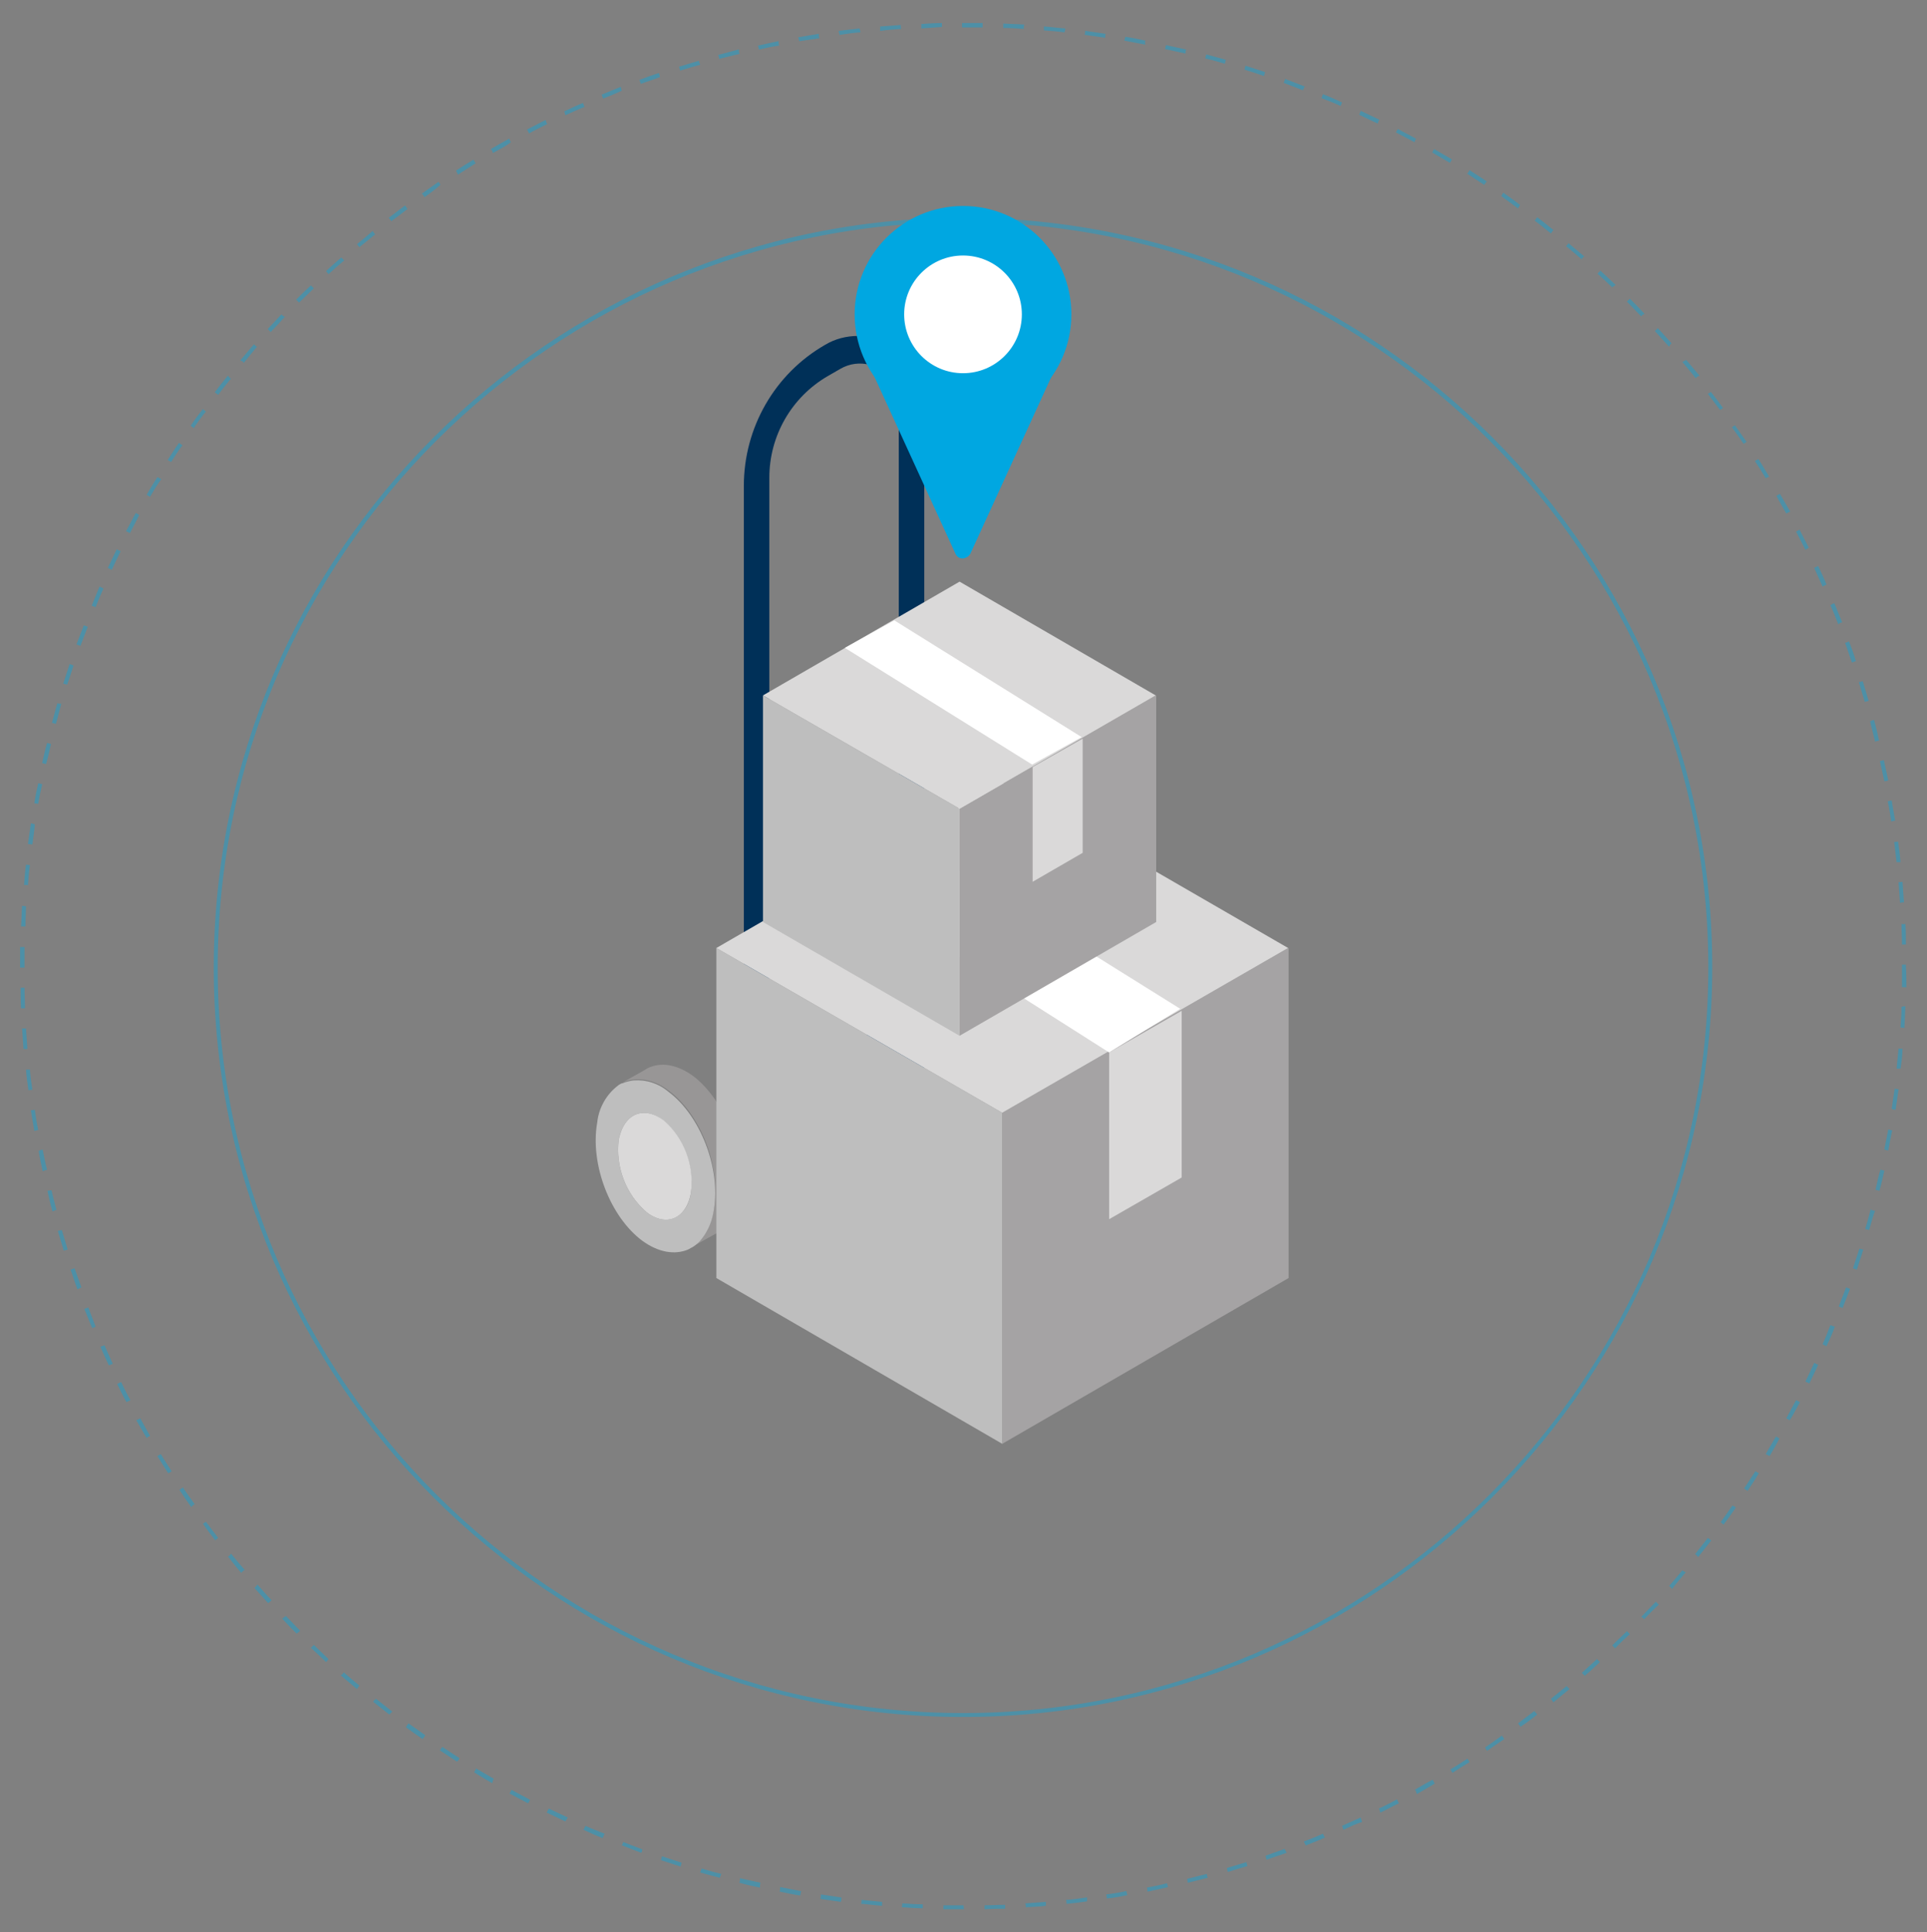 <?xml version="1.0" encoding="UTF-8"?> <!-- Generator: Adobe Illustrator 23.1.1, SVG Export Plug-In . SVG Version: 6.00 Build 0) --> <svg xmlns="http://www.w3.org/2000/svg" xmlns:xlink="http://www.w3.org/1999/xlink" id="Layer_1" x="0px" y="0px" viewBox="0 0 393 394" style="enable-background:new 0 0 393 394;" xml:space="preserve"><rect x="0" y="0" width="393" height="394" fill="#808080" stroke="none"/> <style type="text/css"> .st0{opacity:0.4;fill:#00A7E1;enable-background:new ;} .st1{fill:#989696;} .st2{fill:#BEBEBE;} .st3{fill:#DAD9D9;} .st4{fill:#003058;} .st5{fill:#A5A3A4;} .st6{fill:#FFFFFF;} .st7{fill:#00A7E1;} </style> <title>digital-river-content-graphics-v1_isolated</title> <g> <path class="st0" d="M196.4,350.1c-84.3,0-152.8-68.5-152.8-152.8S112.1,44.4,196.4,44.4S349.2,113,349.2,197.2 S280.7,350.1,196.4,350.1z M196.4,45.3c-83.8,0-152,68.2-152,152s68.2,152,152,152s152-68.2,152-152S280.2,45.3,196.4,45.3z"></path> <path class="st0" d="M196.6,389.3L196.6,389.3L196.6,389.3z M196.6,389.3L196.6,389.3c-1.5,0-2.8,0-4.2,0l0,0v-0.8 c1.4,0,2.7,0,4.1,0L196.6,389.3z M200.8,389.3v-0.8c1.4,0,2.8-0.1,4.2-0.1v0.4v0.4l0,0C203.6,389.2,202.2,389.2,200.8,389.3 L200.8,389.3z M200.8,389.3L200.8,389.3L200.8,389.3z M188.2,389.1L188.2,389.1v-0.4V389.1c-1.4,0-2.8-0.1-4.2-0.2l0,0h-0.1 l0.1-0.4l0,0l0.1-0.4l-0.1,0.4v-0.4c1.4,0.1,2.8,0.2,4.2,0.2L188.2,389.1L188.2,389.1z M209.2,388.9v-0.4l0,0l-0.1-0.4h0.1l0,0 c1.4-0.1,2.8-0.2,4.1-0.3l0,0v0.4l0.1,0.4l-0.1-0.4v0.4C211.9,388.8,210.5,388.8,209.2,388.9L209.2,388.9z M213.3,388.2 L213.3,388.2z M179.9,388.6L179.9,388.6c-1.4-0.1-2.8-0.3-4.2-0.4l0,0h-0.1l0.1-0.4l0,0l0.1-0.4l-0.1,0.4v-0.4 c1.4,0.1,2.8,0.3,4.2,0.4v0.4L179.9,388.6L179.9,388.6z M184,388.5L184,388.5z M217.5,388.2v-0.4l-0.1-0.4h0.1l0,0 c1.4-0.1,2.8-0.3,4.1-0.5h0.1v0.4l0.1,0.4l-0.1-0.4v0.4C220.2,387.9,218.9,388.1,217.5,388.2l0-0.4L217.5,388.2z M221.6,387.3 L221.6,387.3z M175.7,387.8L175.7,387.8z M171.5,387.8L171.5,387.8c-1.5-0.2-2.8-0.4-4.2-0.6l0.1-0.4l-0.1,0.4l0.1-0.4v-0.5h0.1 l0,0c1.4,0.2,2.8,0.4,4.1,0.6v0.4L171.5,387.8L171.5,387.8z M225.7,387.1v-0.4l-0.1-0.4l0.1,0.4l0,0l-0.1-0.4 c1.4-0.2,2.8-0.4,4.1-0.7l0.1,0.4l0,0l0.1,0.4H230C228.6,386.7,227.2,387,225.7,387.1L225.7,387.1L225.7,387.1z M225.7,386.7 L225.7,386.7z M229.9,386L229.9,386z M163.2,386.5v-0.4V386.5c-1.5-0.2-2.8-0.5-4.2-0.8l0.1-0.4l-0.1,0.4l0.1-0.4v-0.5h0.1l0,0 c1.4,0.3,2.7,0.5,4.1,0.8h0.1l-0.1,0.4L163.2,386.5z M163.2,386.1L163.2,386.1z M234,385.7v-0.4l-0.1-0.4l0.1,0.4l0,0l-0.1-0.4 c1.4-0.3,2.7-0.5,4.1-0.9l0.1,0.4l0,0l0.1,0.4l0,0c-1.4,0.3-2.7,0.6-4.1,0.9l0,0L234,385.7z M234,385.2L234,385.2z M238.1,384.4 L238.1,384.4z M155,384.9v-0.4V384.9c-1.5-0.3-2.8-0.6-4.2-1l0.1-0.4l-0.1,0.4l0.1-0.4v-0.5h0.1c1.4,0.3,2.7,0.6,4.1,0.9l0,0 l-0.1,0.4L155,384.9z M155,384.5v0.1V384.5z M242.2,383.9v-0.4l-0.1-0.4l0.1,0.4l0,0l-0.1-0.4c1.4-0.3,2.7-0.7,4-1l0.2,0.8 l-0.1-0.3l0.1,0.3C244.9,383.2,243.6,383.6,242.2,383.9L242.2,383.9L242.2,383.9z M242.2,383.4L242.2,383.4z M146.8,382.9 L146.8,382.9c-1.4-0.4-2.7-0.7-4-1.1l0,0l0.3-0.8l0,0c1.3,0.4,2.7,0.8,4,1.1l-0.1,0.4l0.1-0.4L146.8,382.9z M250.4,381.7l-0.3-0.8 L250.4,381.7z M250.4,381.7l-0.2-0.8c1.3-0.4,2.7-0.8,4-1.2l0.2,0.8l0,0l0,0C253,380.9,251.7,381.3,250.4,381.7L250.4,381.7z M138.8,380.6L138.8,380.6c-1.3-0.4-2.7-0.9-4-1.3l0,0l0.2-0.8l-0.1,0.4l0.1-0.4c1.3,0.4,2.6,0.9,4,1.3l-0.1,0.4l0.1-0.4 L138.8,380.6z M258.3,379.2l-0.2-0.8c1.3-0.5,2.6-0.9,3.9-1.4l0.1,0.4L262,377l0.4,0.8v-0.1v0.1C261,378.3,259.7,378.7,258.3,379.2 l0-0.1L258.3,379.2L258.3,379.2z M130.8,377.8L130.8,377.8c-1.3-0.5-2.6-1-3.9-1.5l0,0h-0.1l0.2-0.4l0.1-0.3c1.3,0.5,2.6,1,3.9,1.5 l-0.1,0.4l0.2-0.4L130.8,377.8z M262.4,377.8l-0.2-0.4L262.4,377.8z M266.3,376.3l-0.2-0.4l0,0l-0.2-0.4c1.3-0.5,2.6-1,3.9-1.6 l0.2,0.4l-0.2-0.4l0.4,0.8l-0.1-0.3l0.1,0.3C268.8,375.3,267.6,375.8,266.3,376.3L266.3,376.3z M122.9,374.8L122.9,374.8 L122.9,374.8c-1.3-0.5-2.6-1.1-3.9-1.7l0,0l0,0l0.4-0.8c1.3,0.6,2.6,1.1,3.9,1.6l-0.2,0.4l0.2-0.4L122.9,374.8z M270.2,374.8 l-0.2-0.4L270.2,374.8z M274,373.1l-0.3-0.8c1.3-0.6,2.5-1.1,3.8-1.7l0,0h0l0.1,0.4l0.2,0.4l-0.2-0.3l0.2,0.4 C276.5,371.9,275.3,372.5,274,373.1L274,373.1z M277.6,371L277.6,371L277.6,371z M115.3,371.4L115.3,371.4L115.3,371.4 c-1.3-0.6-2.5-1.2-3.8-1.8l0.2-0.4l-0.2,0.3l0.2-0.3l0.2-0.4h0.1l0,0c1.2,0.6,2.5,1.2,3.8,1.8l-0.2,0.4l0.2-0.4L115.3,371.4z M281.5,369.6l-0.1-0.4l0,0l-0.1-0.4l0.1,0.3l-0.2-0.3c1.2-0.6,2.5-1.2,3.7-1.9l0.2,0.4l0,0l0.2,0.4h0l0,0 C284,368.3,282.8,369,281.5,369.6L281.5,369.6L281.5,369.6z M281.4,369.2l-0.2-0.4L281.4,369.2z M107.7,367.7l0.1-0.4L107.7,367.7 c-1.3-0.7-2.5-1.3-3.8-2l0.2-0.3l-0.2,0.3l0.2-0.3l0.2-0.4h0.1l0,0c1.2,0.7,2.5,1.3,3.7,2l0,0l0,0l-0.2,0.4L107.7,367.7z M107.9,367.3L107.9,367.3L107.9,367.3z M104.2,365.3L104.2,365.3L104.2,365.3z M288.9,365.7l-0.1-0.4l-0.2-0.4l0.2,0.3l0,0 l-0.2-0.3c1.2-0.7,2.4-1.4,3.6-2l0.2,0.4l0,0l0.2,0.4l0,0l0,0c-1.2,0.7-2.4,1.4-3.6,2.1l0,0L288.9,365.7z M288.8,365.3L288.8,365.3 L288.8,365.3z M100.4,363.6l0.1-0.4L100.4,363.6c-1.3-0.7-2.5-1.5-3.7-2.2l0.2-0.4l0,0l0.2-0.4c1.2,0.7,2.4,1.4,3.6,2.1l0,0 l-0.2,0.4L100.4,363.6z M100.5,363.2l-0.1,0.1L100.5,363.2z M296.2,361.5l-0.2-0.4l-0.2-0.3c1.2-0.7,2.4-1.5,3.5-2.2l0.2,0.4 l-0.2-0.4l0.4,0.7l0,0C298.6,360,297.4,360.7,296.2,361.5L296.2,361.5L296.2,361.5z M93.2,359.2L93.2,359.2 c-1.2-0.8-2.3-1.5-3.5-2.3l0,0l0,0l0.5-0.7c1.2,0.8,2.3,1.5,3.5,2.3l-0.2,0.4l0.3-0.3L93.2,359.2z M303.3,357l-0.5-0.7l0.3,0.3 l-0.2-0.3c1.2-0.8,2.3-1.6,3.4-2.4l0.5,0.7l-0.2-0.2l0.2,0.2C305.6,355.4,304.4,356.2,303.3,357L303.3,357z M306.5,354.2l0.2,0.3 L306.5,354.2z M86.2,354.6L86.2,354.6c-1.2-0.8-2.3-1.6-3.4-2.4l0.2-0.3l-0.2,0.2l0.5-0.7l-0.2,0.3l0.2-0.3 c1.1,0.8,2.3,1.6,3.4,2.4l-0.2,0.3l0.3-0.3L86.2,354.6z M310.1,352.1l-0.5-0.7c1.1-0.8,2.2-1.7,3.3-2.5l0.3,0.4l-0.2-0.4l0.5,0.7 l0,0l0,0C312.4,350.5,311.3,351.3,310.1,352.1L310.1,352.1L310.1,352.1z M79.4,349.6l0.2-0.3L79.4,349.6l0.2-0.4L79.4,349.6 c-1.1-0.9-2.2-1.7-3.3-2.6l0,0l0.5-0.7l-0.2,0.4l0.3-0.3c1.1,0.9,2.2,1.7,3.3,2.6L79.4,349.6z M316.8,347.1l-0.5-0.7 c1.1-0.9,2.2-1.8,3.2-2.6l0.3,0.3l-0.3-0.3l0.6,0.6C319,345.3,317.9,346.2,316.8,347.1L316.8,347.1z M320,344.4L320,344.4 L320,344.4z M320,344.4l-0.3-0.3L320,344.4z M72.8,344.4L72.8,344.4c-1.1-0.9-2.1-1.8-3.2-2.7l0,0l-0.1-0.1l0.4-0.3l0.2-0.3 c1,0.9,2.1,1.8,3.2,2.7l-0.3,0.3l0.3-0.3L72.8,344.4z M323.2,341.7l-0.3-0.3l0,0l-0.3-0.3c1-0.9,2.1-1.9,3.1-2.8l0.3,0.3l-0.3-0.3 l0.6,0.6l-0.2-0.2l0.2,0.2C325.3,339.8,324.3,340.8,323.2,341.7L323.2,341.7z M326.3,338.9l-0.3-0.3L326.3,338.9z M66.5,338.9 L66.5,338.9L66.5,338.9c-1-1-2-1.9-3.1-2.9l0,0l0,0l0.6-0.6c1,1,2,1.9,3,2.9l-0.3,0.3l0.3-0.3L66.5,338.9z M329.4,336.1l-0.3-0.3 l0,0l-0.3-0.3c1-1,2-1.9,3-2.9l0,0l0,0l0.3,0.3l0.3,0.2l-0.3-0.2l0.3,0.3C331.4,334.1,330.4,335,329.4,336.1L329.4,336.1z M332.1,332.8L332.1,332.8L332.1,332.8z M60.5,333.1L60.5,333.1L60.5,333.1c-1-1-2-2-2.9-3l0,0V330l0.3-0.2l0.3-0.3l-0.2,0.3l0,0 l0.3-0.3c1,1,1.9,2,2.9,3l-0.3,0.3l0.3-0.2l-0.3,0.2L60.5,333.1z M60.7,332.7L60.7,332.7z M57.8,329.7L57.8,329.7L57.8,329.7z M335.3,330.2l-0.2-0.3l-0.4-0.2l0.1-0.1l0,0c1-1,1.9-2,2.9-3l0.3,0.3l-0.3-0.3l0.6,0.6l0,0l0,0 C337.3,328.1,336.3,329.1,335.3,330.2l-0.2-0.3L335.3,330.2z M54.7,326.9c-0.9-1-1.9-2.1-2.8-3.1l0.3-0.3l-0.3,0.2l0.3-0.2l0.3-0.4 l0.1,0.1l0,0c0.9,1,1.8,2.1,2.8,3.1l0,0l0,0L54.7,326.9z M54.8,326.8L54.8,326.8l0.2-0.1L54.8,326.8z M341,324l-0.3-0.4l0,0h0 l-0.2-0.3l0.2,0.3l-0.3-0.2c0.9-1,1.8-2.1,2.7-3.2l0.3,0.2l-0.2-0.3l0.2,0.3l0.4,0.2l0,0l0,0C342.8,321.8,341.9,322.8,341,324 L341,324L341,324z M340.7,323.6l-0.3-0.2L340.7,323.6z M49.2,320.7l0.2-0.3L49.2,320.7c-1-1.1-1.8-2.2-2.7-3.3l0.3-0.2l-0.3,0.2 l0.3-0.2l0.3-0.4l0.1,0.1l0,0c0.9,1.1,1.8,2.2,2.7,3.2l0,0v0l-0.3,0.2L49.2,320.7z M49.5,320.4L49.5,320.4L49.5,320.4z M46.8,317.1 L46.8,317.1z M346.3,317.5l-0.3-0.4l0,0l-0.2-0.3l0.2,0.3l-0.3-0.2c0.9-1.1,1.7-2.2,2.6-3.3l0.3,0.3l-0.3-0.3l0.7,0.5l0,0l0,0 c-0.9,1.1-1.7,2.2-2.6,3.3l0,0L346.3,317.5z M346.1,317.2l-0.3-0.2L346.1,317.2z M43.9,314.1l0.3-0.3L43.9,314.1z M43.9,314.1 c-0.8-1.1-1.7-2.2-2.5-3.4l0.3-0.2l0,0l0.3-0.2c0.8,1.1,1.7,2.2,2.5,3.3l-0.3,0.2l0.3-0.3L43.9,314.1l0.2-0.2L43.9,314.1z M351.5,310.9l-0.3-0.3l-0.3-0.2c0.8-1.1,1.6-2.2,2.4-3.4l0.4,0.2l-0.3-0.3l0.6,0.5l0,0l0,0C353.2,308.6,352.4,309.7,351.5,310.9 L351.5,310.9L351.5,310.9z M39,307.4l0.3-0.3L39,307.4z M39,307.3c-0.8-1.1-1.6-2.3-2.4-3.5l0.2-0.1l-0.2,0.1l0.3-0.2l-0.3,0.2 l0.7-0.5l-0.3,0.2l0.3-0.2c0.8,1.2,1.6,2.3,2.4,3.4l-0.3,0.2l0.3-0.3L39,307.3L39,307.3L39,307.3z M356.4,304l-0.7-0.5 c0.8-1.2,1.5-2.3,2.3-3.5l0.4,0.2L358,300l0.7,0.4C358,301.6,357.2,302.8,356.4,304L356.4,304z M358.7,300.4l-0.4-0.2L358.7,300.4z M34.3,300.4L34.3,300.4c-0.8-1.2-1.5-2.4-2.2-3.5l0,0l0,0l0.7-0.4c0.7,1.2,1.5,2.4,2.2,3.5l-0.3,0.2l0.4-0.2L34.3,300.4z M360.9,296.9l-0.4-0.2l0,0l-0.4-0.2c0.7-1.2,1.4-2.4,2.1-3.6l0.4,0.2l-0.4-0.2l0.7,0.4l0,0l0,0 C362.3,294.5,361.6,295.7,360.9,296.9L360.9,296.9z M29.9,293.2l0.4-0.2L29.9,293.2z M29.9,293.2c-0.7-1.2-1.4-2.4-2.1-3.6l0.4-0.2 l0,0l0.4-0.2c0.7,1.2,1.3,2.4,2,3.6l-0.4,0.2l0.3-0.2L29.9,293.2l0.2-0.1L29.9,293.2z M365,289.6l-0.7-0.4c0.7-1.2,1.3-2.5,2-3.7 l0.8,0.4l0,0l-0.4-0.2l0.4,0.2C366.4,287.1,365.8,288.4,365,289.6L365,289.6z M25.8,285.9L25.8,285.9c-0.7-1.2-1.3-2.5-1.9-3.7l0,0 l0.8-0.4l-0.6,0.3l0.6-0.3c0.6,1.2,1.2,2.5,1.9,3.7l-0.4,0.2l0.4-0.2L25.8,285.9z M369,282.1l-0.8-0.4L369,282.1L369,282.1z M369,282.1l-0.8-0.4c0.6-1.2,1.2-2.5,1.8-3.8l0.4,0.2l-0.4-0.2l0.8,0.4l0,0C370.2,279.6,369.6,280.9,369,282.1L369,282.1z M22.2,278.4L22.2,278.4l0.4-0.2L22.2,278.4c-0.6-1.3-1.2-2.5-1.7-3.8l0,0l0,0l0.8-0.3c0.6,1.3,1.1,2.5,1.7,3.8L22.2,278.4z M372.5,274.5l-0.4-0.2l0,0l-0.4-0.2c0.6-1.3,1.1-2.6,1.6-3.9l0.4,0.1l-0.4-0.1l0.8,0.3l-0.2-0.1l0.3,0.1 C373.7,272,373.1,273.2,372.5,274.5z M18.8,270.8L18.8,270.8c-0.5-1.3-1.1-2.6-1.6-3.9l0.4-0.1l-0.4,0.1l0.4-0.1l-0.4,0.1l0.8-0.3 l-0.3,0.1l0.3-0.1c0.5,1.3,1,2.6,1.5,3.9l-0.4,0.2l0.4-0.1L18.8,270.8z M374.2,270.6l-0.4-0.1L374.2,270.6z M375.8,266.7l-0.8-0.3 l0.3,0.1l-0.3-0.1c0.5-1.3,1-2.6,1.5-3.9l0.4,0.1l-0.4-0.1l0.8,0.3l0,0l0,0C376.8,264.1,376.3,265.4,375.8,266.7L375.8,266.7z M15.8,262.9c-0.5-1.3-0.9-2.6-1.4-4l0.4-0.1l-0.4,0.1l0.4-0.1l-0.4,0.1l0.8-0.3l-0.4,0.1l0.4-0.1c0.5,1.3,0.9,2.6,1.4,3.9l0,0 L15.8,262.9z M15.9,262.9L15.9,262.9l0.4-0.1L15.9,262.9z M378.7,258.9l-0.8-0.3l0,0c0.4-1.3,0.9-2.6,1.3-4l0.8,0.2l-0.3-0.1 l0.3,0.1l-0.4-0.1l0.4,0.1C379.6,256.2,379.1,257.5,378.7,258.9L378.7,258.9z M13,255L13,255c-0.4-1.3-0.8-2.7-1.2-4l0,0l0.8-0.2 c0.4,1.3,0.8,2.7,1.2,4l-0.4,0.1l0.4-0.1L13,255z M381.2,250.8l-0.8-0.2l0.4,0.1l-0.4-0.1c0.4-1.3,0.8-2.7,1.1-4l0.4,0.1h-0.4 l0.8,0.2l-0.2-0.1l0.3,0.1C381.9,248.2,381.6,249.5,381.2,250.8l-0.3-0.1L381.2,250.8z M380.8,250.7L380.8,250.7L380.8,250.7 L380.8,250.7z M10.7,247L10.7,247c-0.4-1.4-0.7-2.7-1-4.1l0,0v-0.1l0.8-0.1c0.3,1.4,0.7,2.7,1,4l-0.4,0.1l0.4-0.1L10.7,247z M382.3,246.8l-0.4-0.1L382.3,246.8z M383.3,242.8l-0.8-0.2c0.3-1.4,0.6-2.7,1-4.1l0.4,0.1l-0.4-0.1l0.8,0.2l0,0l0,0 C384,240,383.7,241.4,383.3,242.8L383.3,242.8z M8.7,238.8l0.3-0.1L8.7,238.8c-0.3-1.4-0.6-2.7-0.8-4.1l0.3-0.1H7.9l0.8-0.2 l-0.5,0.1l0.5-0.1c0.3,1.4,0.5,2.7,0.9,4.1l0,0L8.7,238.8z M9.1,238.7H8.9H9.1z M385.1,234.6l-0.8-0.2c0.3-1.4,0.5-2.7,0.8-4.1 l0.4,0.1l-0.4-0.1l0.8,0.2l0,0C385.6,231.8,385.4,233.1,385.1,234.6L385.1,234.6z M7,230.6l0.3-0.1L7,230.6l0.4-0.2L7,230.6 c-0.2-1.4-0.5-2.8-0.7-4.2l0,0l0.8-0.1c0.2,1.4,0.4,2.8,0.7,4.1L7,230.6z M386.6,226.3l-0.8-0.1h0.4l-0.4-0.1 c0.2-1.4,0.4-2.8,0.6-4.1l0,0l0.8,0.1h-0.2h0.2C387,223.4,386.8,224.8,386.6,226.3l-0.2-0.1L386.6,226.3z M386.2,226.2L386.2,226.2 z M386.6,222l0.4,0.1L386.6,222z M5.8,222.3L5.8,222.3L5.8,222.3c-0.2-1.4-0.4-2.8-0.5-4.2l0,0l0,0h0.8c0.1,1.4,0.3,2.8,0.5,4.1 H6.4h0.2L5.8,222.3z M387.6,217.9h-0.4l0,0h-0.4c0.1-1.4,0.3-2.8,0.4-4.1h0.4h-0.4l0.8,0.1l-0.3-0.1h0.3 C388,215.1,387.8,216.6,387.6,217.9L387.6,217.9z M4.8,213.9L4.8,213.9c-0.1-1.4-0.2-2.8-0.3-4.2h0.4l0,0h0.4 c0.1,1.4,0.2,2.8,0.3,4.2H5.3h0.4L4.8,213.9z M388.1,213.8L388.1,213.8z M388.4,209.6l-0.8-0.1c0.1-1.4,0.2-2.8,0.2-4.2h0.4 l-0.4-0.1h0.8l0,0l0,0c-0.1,1.4-0.1,2.8-0.2,4.2V209.6z M4.3,205.6h0.4H4.3z M4.3,205.6c-0.1-1.4-0.1-2.8-0.1-4.2H5 c0,1.4,0.1,2.8,0.1,4.2H4.8h0.4L4.3,205.6L4.3,205.6L4.3,205.6z M4.2,201.4L4.2,201.4z M388.8,201.3h-0.3h-0.6c0-1.4,0-2.8,0-4.2 v-0.4h0.8v0.4C388.8,198.5,388.8,199.9,388.8,201.3L388.8,201.3z M4.1,197.3v-0.2c0-1.3,0-2.7,0-4H5c0,1.3,0,2.7,0,4v0.2L4.1,197.3 z M387.9,192.6L387.9,192.6c0-1.4-0.1-2.8-0.1-4.2h0.4l-0.4,0.1l0.8-0.1l0,0c0.1,1.4,0.1,2.8,0.1,4.2L387.9,192.6L387.9,192.6z M5.2,188.9H4.3l0,0l0,0c0.1-1.4,0.1-2.8,0.2-4.2l0,0l0.8,0.1C5.3,186.1,5.2,187.5,5.2,188.9l-0.4,0.1L5.2,188.9z M388.2,188.3h0.4 H388.2z M387.5,184.1c-0.1-1.4-0.2-2.8-0.3-4.2h0.4h-0.4l0.8-0.1l0,0c0.1,1.4,0.2,2.8,0.3,4.2h-0.4l0,0L387.5,184.1z M5.7,180.5 H5.3H5.7l-0.8-0.1l0.3,0.1H4.9c0.1-1.4,0.2-2.8,0.4-4.2l0.8,0.1C5.9,177.8,5.8,179.1,5.7,180.5z M5.3,180.5L5.3,180.5z M386.8,175.8c-0.2-1.4-0.3-2.8-0.5-4.1l0.5-0.1l-0.5,0.1l0.8-0.1l0,0l0,0c0.2,1.4,0.4,2.8,0.5,4.2l0,0v0L386.8,175.8z M6.6,172.2 l-0.8-0.1h0.2H5.7c0.2-1.4,0.4-2.8,0.6-4.2h0.2H6.3l0.8,0.1L6.7,168l0.4,0.1C7,169.4,6.8,170.8,6.6,172.2L6.6,172.2z M6,172.1h0.2 H6L6,172.1z M6.5,167.9h0.2H6.5z M385.7,167.5c-0.2-1.4-0.4-2.8-0.7-4.1l0.8-0.2l-0.3,0.1l0.3-0.1l-0.4,0.1l0.4-0.1 c0.2,1.4,0.5,2.8,0.7,4.1l0,0L385.7,167.5z M7.8,163.9L7,163.8h0.2L7,163.8l0.4,0.1L7,163.8c0.2-1.4,0.5-2.8,0.8-4.1l0,0l0.8,0.2 C8.3,161.2,8,162.6,7.8,163.9z M384.3,159.3l0.4-0.1L384.3,159.3c-0.3-1.4-0.6-2.8-0.9-4.1l0,0l0.8-0.2l-0.3,0.1l0.3-0.1 c0.3,1.3,0.6,2.7,0.9,4.1l-0.3,0.1h0.3L384.3,159.3z M383.9,155.1h-0.1H383.9L383.9,155.1z M9.4,155.8l-0.8-0.2l0,0 c0.3-1.4,0.6-2.7,1-4.1l0.4,0.1l0,0l0.4,0.1C10.1,153.1,9.8,154.4,9.4,155.8L9,155.7L9.4,155.8z M382.4,151.2 c-0.3-1.4-0.7-2.7-1-4.1l0.4-0.1h-0.4l0.8-0.2l0,0l0,0c0.4,1.4,0.7,2.7,1,4.1l0,0v0.1L382.4,151.2z M11.4,147.6l-0.4-0.1 L11.4,147.6l-0.8-0.2l0.2,0.1l-0.2-0.1c0.4-1.4,0.7-2.7,1.1-4l0.3,0.1l-0.3-0.1l0.8,0.2l-0.5-0.2l0.5,0.1 C12.1,144.9,11.8,146.3,11.4,147.6L11.4,147.6z M11,147.5l-0.4-0.1L11,147.5z M380.3,143.1L380.3,143.1c-0.4-1.3-0.8-2.7-1.2-4 l0.4-0.1l-0.4,0.1l0.8-0.2l0,0c0.4,1.3,0.8,2.7,1.2,4l0,0l0,0L380.3,143.1z M13.7,139.6l-0.8-0.2l0.3,0.1l-0.3-0.1l0.4,0.1 l-0.4-0.1c0.4-1.3,0.9-2.7,1.3-4l0,0l0.8,0.3l0,0C14.6,136.9,14.2,138.2,13.7,139.6z M377.7,135.1l0.4-0.2L377.7,135.1 c-0.5-1.3-0.9-2.7-1.4-4l0,0l0.8-0.3c0.5,1.3,1,2.6,1.4,4l-0.4,0.1l0.4-0.1l-0.4,0.1l0.4-0.1L377.7,135.1z M377.1,130.9l-0.3,0.1 L377.1,130.9z M16.4,131.7l-0.8-0.3l0,0c0.5-1.3,1-2.6,1.5-3.9l0,0l0,0l0.8,0.3l-0.3-0.1l0.3,0.1C17.4,129.1,16.9,130.4,16.4,131.7 l-0.4-0.1L16.4,131.7z M374.9,127.3c-0.5-1.3-1-2.6-1.6-3.9l0.4-0.2l-0.4,0.1l0.8-0.3l0,0c0.5,1.3,1.1,2.6,1.6,3.9l-0.4,0.1l0,0 L374.9,127.3z M19.5,123.8l-0.4-0.2L19.5,123.8l-0.8-0.3l0.3,0.1l-0.3-0.1c0.5-1.3,1.1-2.6,1.6-3.9l0.4,0.2l0,0l0.4,0.2 C20.5,121.3,20,122.5,19.5,123.8z M19.1,123.7l-0.4-0.1L19.1,123.7z M371.7,119.6c-0.6-1.3-1.1-2.5-1.7-3.8l0,0l0.8-0.4l0,0 l-0.4,0.2l0.4-0.2c0.6,1.3,1.2,2.5,1.7,3.8l0,0l0,0L371.7,119.6z M22.8,116.2l-0.8-0.4l0,0c0.6-1.3,1.2-2.5,1.8-3.8l0.8,0.4 C24,113.6,23.4,114.9,22.8,116.2l-0.4-0.2L22.8,116.2z M24.6,112.4l-0.8-0.4l0,0L24.6,112.4z M368.2,112.1l0.6-0.3L368.2,112.1 c-0.6-1.2-1.3-2.5-1.9-3.7l0.4-0.2l-0.4,0.2l0.7-0.4l0,0c0.6,1.2,1.3,2.5,1.9,3.7l0,0L368.2,112.1z M26.5,108.7l-0.8-0.4l0,0 l0.4,0.2l-0.4-0.2c0.7-1.2,1.3-2.5,2-3.7l0,0l0.7,0.4C27.8,106.2,27.2,107.4,26.5,108.7z M364.3,104.7c-0.7-1.2-1.4-2.4-2-3.6 l0.4-0.2l-0.4,0.2l0.7-0.4l-0.2,0.1l0.2-0.1c0.7,1.2,1.4,2.4,2.1,3.6l-0.4,0.2l0,0L364.3,104.7z M30.6,101.3l-0.7-0.4l0,0l0,0 c0.7-1.2,1.4-2.4,2.2-3.6l0.4,0.2l0,0l0.4,0.2C32,98.9,31.3,100.1,30.6,101.3l-0.3-0.2L30.6,101.3z M362.6,100.8l0.4-0.2 L362.6,100.8z M360.1,97.5c-0.7-1.2-1.5-2.4-2.2-3.5l0.4-0.2l-0.4,0.2l0.7-0.4l0,0c0.8,1.2,1.5,2.4,2.2,3.6l0,0l0,0L360.1,97.5z M34.9,94.2L34.6,94L34.9,94.2l-0.7-0.4c0.8-1.2,1.5-2.4,2.3-3.5l0,0l0.7,0.5C36.4,91.8,35.7,93,34.9,94.2z M34.6,94l-0.4-0.2 L34.6,94z M355.6,90.5l0.7-0.5l-0.4,0.2l0.4-0.2L355.6,90.5z M355.6,90.5c-0.8-1.2-1.6-2.3-2.4-3.4l0.3-0.2l-0.3,0.3l0.6-0.5 c0.8,1.1,1.6,2.3,2.4,3.4L355.6,90.5z M39.5,87.3l-0.6-0.5l0,0c0.8-1.2,1.6-2.3,2.5-3.4l0,0l0,0l0.3,0.3l0.3,0.2 C41.1,85,40.3,86.1,39.5,87.3L39.2,87L39.5,87.3z M353.6,86.8l0.3-0.3L353.6,86.8z M353.9,86.5L353.9,86.5z M350.8,83.6 c-0.8-1.1-1.7-2.2-2.5-3.3l0.3-0.2l-0.3,0.3l0.6-0.5l-0.2,0.2l0.2-0.2c0.9,1.1,1.7,2.2,2.5,3.3l-0.3,0.2l0,0L350.8,83.6z M44.5,80.5L43.8,80l0,0l0,0c0.8-1.1,1.7-2.2,2.6-3.3l0,0l0.1-0.1l0.3,0.4l0,0l0,0l0.2,0.3L46.8,77l0.3,0.2 C46.2,78.3,45.3,79.4,44.5,80.5l-0.3-0.3L44.5,80.5z M348.6,80l0.3-0.3L348.6,80z M47.1,77.2l-0.3-0.2L47.1,77.2z M345.8,77.1 L345.8,77.1L345.8,77.1c-0.9-1.2-1.8-2.2-2.7-3.3l0,0l0,0l0.4-0.2l0.3-0.3l-0.2,0.3l0.3-0.2c0.9,1.1,1.8,2.1,2.7,3.2l-0.4,0.2 l0.3-0.2l-0.3,0.2L345.8,77.1z M346,76.8L346,76.8z M343.4,73.5L343.4,73.5L343.4,73.5L343.4,73.5z M49.7,74l-0.2-0.3L49,73.5l0,0 l0,0c0.9-1.1,1.8-2.1,2.7-3.2l0,0l0.1-0.1l0.3,0.3l0.3,0.2l-0.3-0.2l0,0l0.3,0.2C51.5,71.8,50.6,72.9,49.7,74l-0.2-0.3L49.7,74z M49.4,73.7L49.4,73.7z M52.1,70.5L52.1,70.5z M340.4,70.7L340.4,70.7L340.4,70.7c-1-1.1-1.9-2.1-2.9-3.2l0.6-0.6 c0.9,1,1.9,2.1,2.8,3.1l-0.3,0.3l0.3-0.2l-0.3,0.2L340.4,70.7z M338,67.1l-0.2,0.1L338,67.1z M55.2,67.7l-0.6-0.6l0,0 c0.9-1,1.9-2,2.8-3l0.3,0.3l-0.2-0.3l0.2,0.3l0.4,0.2l-0.1,0.1l0,0C57.1,65.7,56.2,66.7,55.2,67.7l-0.3-0.2L55.2,67.7z M334.7,64.5 l0.3-0.3L334.7,64.5z M334.7,64.5c-1-1-1.9-2-2.9-3l0.3-0.3l0,0l0.3-0.3l0,0l0,0c1,1,2,2,2.9,3l0,0l0.1,0.1l-0.4,0.2l0,0l0,0 l-0.3,0.2l0.3-0.2L334.7,64.5z M61,61.7l-0.3-0.3l-0.3-0.2l0.3,0.2l-0.3-0.3c1-1,2-2,3-2.9l0.3,0.3l0,0l0.3,0.3 C63,59.8,62,60.7,61,61.7L61,61.7L61,61.7z M60.8,61.3L60.8,61.3L60.8,61.3L60.8,61.3z M328.8,58.6c-1-1-2-1.9-3-2.8l0.3-0.3 l-0.3,0.3l0.6-0.6l0,0l0,0c1,0.9,2,1.9,3.1,2.9l0,0l0,0L328.8,58.6z M67,55.9l-0.3-0.3L67,55.9l-0.5-0.6l0.2,0.2l-0.2-0.2 c1-1,2.1-1.9,3.1-2.8l0.3,0.3l0,0l0.3,0.3C69.1,54,68.1,54.9,67,55.9z M66.7,55.6l-0.3-0.3L66.7,55.6z M322.6,52.9 c-1-0.9-2.1-1.8-3.2-2.7l0.3-0.3l-0.3,0.3l0.5-0.6l0,0l0,0c1.1,0.9,2.1,1.8,3.2,2.7l0,0l0,0l-0.4,0.3L322.6,52.9z M73.3,50.4L73,50 L73.3,50.4l-0.5-0.6c1.1-0.9,2.2-1.8,3.2-2.7l0,0l0,0l0,0l0.5,0.7C75.5,48.6,74.4,49.5,73.3,50.4z M73,50l-0.3-0.3L73,50z M72.8,49.8L72.8,49.8L72.8,49.8z M316.3,47.6l0.2-0.3L316.3,47.6c-1.1-0.9-2.2-1.8-3.3-2.6l0.5-0.7l-0.2,0.2l0.2-0.2l-0.3,0.3 l0.3-0.3c1.1,0.8,2.2,1.7,3.3,2.6l0,0L316.3,47.6z M79.8,45.1l-0.5-0.7l0,0c1.1-0.8,2.2-1.7,3.3-2.5l0,0l0,0l0.5,0.7 C82,43.5,80.9,44.3,79.8,45.1l-0.2-0.4L79.8,45.1z M309.6,42.5l0.3-0.4L309.6,42.5c-1.1-0.8-2.3-1.7-3.4-2.5l0.2-0.3l-0.3,0.3 l0.5-0.7l0,0c1.1,0.8,2.3,1.6,3.4,2.5l-0.2,0.2l0.2-0.2L309.6,42.5z M86.6,40.2l-0.5-0.7l0.2,0.2L86,39.5c1.1-0.8,2.3-1.6,3.4-2.4 l0.2,0.2l-0.2-0.3l0.5,0.7l-0.3-0.3l0.2,0.3C88.8,38.6,87.7,39.4,86.6,40.2L86.6,40.2z M86.2,39.8L86.2,39.8l-0.1-0.2L86.2,39.8z M89.7,37.4L89.7,37.4z M302.7,37.7c-1.2-0.8-2.3-1.5-3.5-2.3l0.2-0.3l-0.1,0.4l0.4-0.8c1.2,0.8,2.4,1.5,3.5,2.3l0,0l0,0 L302.7,37.7z M93.4,35.6L93,34.8l0,0c1.2-0.8,2.3-1.5,3.5-2.2l0,0h0.1l0.2,0.4l0.2,0.3C95.8,34.1,94.6,34.8,93.4,35.6l-0.2-0.3 L93.4,35.6z M299.5,35l0.2-0.4L299.5,35z M295.7,33.2c-1.2-0.7-2.4-1.4-3.6-2.1l0,0l0,0l0.2-0.4l0.1-0.4l-0.1,0.4l0.2-0.3 c1.2,0.7,2.4,1.4,3.6,2.1l-0.2,0.4l0,0L295.7,33.2z M292.3,30.6L292.3,30.6l0.1-0.1L292.3,30.6z M100.5,31.2l-0.1-0.4l-0.3-0.4l0,0 l0,0c1.2-0.7,2.4-1.4,3.7-2.1l0,0h0.1l0.1,0.4l0,0l0,0l0.1,0.3l-0.1-0.3l0.2,0.3C103,29.9,101.8,30.5,100.5,31.2L100.5,31.2 l-0.2-0.4L100.5,31.2z M104.3,29.1l-0.2-0.4L104.3,29.1z M288.5,29L288.5,29L288.5,29c-1.3-0.7-2.5-1.3-3.8-2l0,0l0,0l0.2-0.4 l0.1-0.4l-0.1,0.4l0.2-0.3c1.2,0.7,2.5,1.3,3.7,2l-0.2,0.3l0.2-0.3l-0.2,0.3L288.5,29z M284.9,26.6L284.9,26.6L284.9,26.6 L284.9,26.6z M107.9,27.2l-0.2-0.4l0,0l-0.2-0.4l0,0l0,0c1.2-0.6,2.5-1.3,3.7-1.9l0,0h0.1l0.1,0.4l0.2,0.4l-0.2-0.3l0.2,0.3 C110.4,25.9,109.1,26.5,107.9,27.2L107.9,27.2z M111.5,24.9L111.5,24.9L111.5,24.9z M281,25.2L281,25.2L281,25.2 c-1.3-0.6-2.6-1.2-3.8-1.8l0.2-0.4l-0.2,0.4l0.3-0.8h0l0,0c1.3,0.6,2.5,1.2,3.8,1.8l-0.2,0.4l0.2-0.3l-0.2,0.3L281,25.2z M115.3,23.5l-0.1-0.4l-0.2-0.4l0.2,0.3l-0.1-0.3c1.3-0.6,2.5-1.2,3.8-1.7l0.3,0.8C117.9,22.3,116.6,22.9,115.3,23.5L115.3,23.5 L115.3,23.5z M115.2,23.1L115.2,23.1L115.2,23.1L115.2,23.1z M273.4,21.6c-1.3-0.6-2.6-1.1-3.9-1.6l0.2-0.4l-0.2,0.4l0.3-0.8l0,0 c1.3,0.5,2.6,1.1,3.9,1.7l0,0l0,0L273.4,21.6z M123,20.1l-0.2-0.4L123,20.1l-0.3-0.8l0.1,0.3l-0.1-0.3c1.3-0.5,2.6-1.1,3.9-1.6 l0.1,0.4l0,0l0.1,0.4C125.5,19.1,124.3,19.6,123,20.1z M122.8,19.7l-0.2-0.4L122.8,19.7z M265.7,18.4c-1.3-0.5-2.6-1-3.9-1.5 l0.3-0.8l-0.1,0.4l0.1-0.4l-0.1,0.3l0.1-0.3c1.3,0.5,2.6,1,3.9,1.5l0,0h0.1l-0.2,0.4L265.7,18.4z M130.7,17.1l-0.1-0.4L130.7,17.1 l-0.3-0.8c1.3-0.5,2.6-1,4-1.4V15v-0.1l0,0l0.2,0.8C133.4,16.2,132,16.6,130.7,17.1L130.7,17.1z M130.6,16.7l-0.2-0.4L130.6,16.7z M130.5,16.4L130.5,16.4L130.5,16.4L130.5,16.4z M257.8,15.5l0.1-0.4L257.8,15.5c-1.4-0.5-2.7-0.9-4-1.3l0.1-0.4l-0.1,0.4l0.2-0.8 l0,0c1.3,0.4,2.7,0.9,4,1.3L257.8,15.5z M138.7,14.4l-0.2-0.8v0.1v-0.1c1.3-0.4,2.7-0.8,4-1.2l0.1,0.4l0,0l-0.1-0.4l0.3,0.8 l-0.1-0.4l0.1,0.4C141.3,13.6,140,14,138.7,14.4L138.7,14.4z M249.8,13c-1.3-0.4-2.7-0.8-4-1.1l0.1-0.4l-0.1,0.4l0.2-0.8l0,0 c1.4,0.4,2.7,0.7,4,1.1l0,0L249.8,13z M146.7,12l-0.2-0.8l0.1,0.3l-0.1-0.3c1.4-0.4,2.7-0.7,4.1-1.1l0,0h0.1v0.5l0.1,0.4 C149.4,11.3,148,11.7,146.7,12L146.7,12z M150.7,11l-0.1-0.4L150.7,11z M241.8,10.9h-0.1l0,0c-1.4-0.3-2.7-0.6-4.1-0.9l0,0l0.1-0.4 l0,0l0.1-0.4c1.4,0.3,2.7,0.6,4.1,0.9l-0.1,0.4l0.1-0.4l-0.1,0.4L241.8,10.9z M237.8,9.5L237.8,9.5V9.4V9.5z M154.8,10.1l-0.1-0.4 l0,0l0,0l-0.1-0.4l0,0c1.4-0.3,2.7-0.6,4.1-0.9h0.1v0.5l0.1,0.4C157.4,9.5,156.1,9.8,154.8,10.1L154.8,10.1L154.8,10.1z M158.9,9.2 l-0.1-0.4L158.9,9.2z M233.6,9.1L233.6,9.1L233.6,9.1c-1.5-0.3-2.8-0.5-4.2-0.8h-0.1l0.1-0.4l0,0l0.1-0.4c1.4,0.2,2.8,0.5,4.1,0.8 l-0.1,0.4l0.1-0.4l-0.1,0.4L233.6,9.1z M229.5,7.9L229.5,7.9L229.5,7.9L229.5,7.9z M163,8.4L162.9,8l0,0l0,0l-0.1-0.4l0,0 c1.4-0.2,2.8-0.5,4.1-0.7h0.1v0.5l0.1,0.4C165.7,8,164.3,8.2,163,8.4z M167.1,7.8L167,7.3L167.1,7.8z M225.4,7.7L225.4,7.7 c-1.5-0.2-2.8-0.4-4.2-0.6l0.1-0.4V6.3h0.1c1.4,0.2,2.8,0.4,4.1,0.6l-0.1,0.4l0.1-0.4l-0.1,0.4L225.4,7.7z M171.2,7.2V6.8L171,6.4 l0.1,0.4V6.3c1.4-0.2,2.8-0.3,4.2-0.5l0.1,0.4l0,0l0.1,0.4h-0.1c-1.4,0.1-2.8,0.3-4.1,0.5L171.2,7.2L171.2,7.2z M171.2,6.7 L171.2,6.7L171.2,6.7z M217.1,6.6L217.1,6.6z M217.1,6.6c-1.4-0.2-2.8-0.3-4.2-0.4V5.8V5.4h0.1c1.4,0.1,2.8,0.3,4.2,0.4h0.1 l-0.1,0.4l0,0L217.1,6.6l0-0.4L217.1,6.6z M179.5,6.3V5.8l-0.1-0.4l0.1,0.4V5.4c1.4-0.1,2.8-0.2,4.2-0.3v0.4l0,0l0.1,0.4h-0.1l0,0 C182.3,6,180.9,6.1,179.5,6.3L179.5,6.3L179.5,6.3z M179.5,5.8L179.5,5.8z M208.8,5.9L208.8,5.9z M208.8,5.9 c-1.4-0.1-2.8-0.2-4.2-0.2V4.8l0,0l0,0c1.4,0.1,2.8,0.1,4.2,0.2l0,0h0.1l-0.1,0.4l0,0l-0.1,0.4l0.1-0.4V5.9z M187.9,5.8V4.9 c1.4-0.1,2.8-0.2,4.2-0.2v0.8C190.6,5.6,189.3,5.7,187.9,5.8L187.9,5.8L187.9,5.8z M192,5.6V4.8l0,0V5.6z M200.4,5.6L200.4,5.6 c-1.3,0-2.6,0-3.9,0h-0.3V4.7h0.3c1.3,0,2.6,0,3.9,0l0,0L200.4,5.6z M196.2,5.6V4.7l0,0V5.6z"></path> </g> <g> <path class="st1" d="M150.6,243.8c-0.3,3.1-2,5.9-4.5,7.7l0,0l-0.4,0.2l-4.3,2.4c0.7-0.5,1.3-1,1.8-1.7c1.3-1.7,2.1-3.7,2.4-5.9 c1.5-8.4-2.6-19.2-9.2-24.1c-2-1.6-4.5-2.5-7.1-2.3c-0.8,0.1-1.6,0.3-2.3,0.6l4.1-2.3l0,0l1-0.6l0,0c2.7-1.3,6-0.8,9.4,1.7 C148,224.6,152.1,235.4,150.6,243.8z"></path> <path class="st2" d="M136.3,222.6c-2-1.7-4.5-2.5-7.1-2.3c-0.8,0.1-1.6,0.3-2.3,0.6h-0.1l-0.4,0.2l-0.3,0.2l0,0 c-2.4,1.8-4,4.6-4.3,7.6c-1.5,8.4,2.6,19.2,9.2,24.1c3.3,2.4,6.6,2.9,9.3,1.8l0,0l1.1-0.6l0,0c0.7-0.5,1.3-1,1.8-1.7 c1.3-1.7,2.1-3.7,2.4-5.9C147,238.2,142.8,227.4,136.3,222.6z M133.8,248.3L133.8,248.3c-0.7-0.3-1.3-0.6-1.9-1.1 c-4.3-3.7-6.4-9.3-5.7-14.9c0.1-0.4,0.2-0.8,0.3-1.1l0,0c1.3-4.3,5-5.6,8.7-2.8c4.3,3.7,6.4,9.3,5.7,14.9 C140.2,247.6,137.1,249.6,133.8,248.3L133.8,248.3z"></path> <path class="st3" d="M140.9,243.3c-0.8,4.4-3.8,6.3-7.1,5l0,0c-0.7-0.3-1.3-0.6-1.9-1.1c-4.3-3.7-6.4-9.3-5.7-14.9 c0.1-0.4,0.2-0.8,0.3-1.1l0,0c1.3-4.3,5-5.6,8.8-2.8C139.5,232,141.7,237.7,140.9,243.3z"></path> <path class="st4" d="M175,68.5c-2.4,0-4.7,0.6-6.7,1.8c-10.3,5.9-16.6,16.9-16.6,28.8v157.1l36.8-21.3v-153 C188.4,74.5,182.4,68.5,175,68.5z M183.3,207.2l-26.4,15.2v-125c0-8.5,4.5-16.4,11.9-20.7l2.6-1.5c3.8-2.2,8.6-0.9,10.8,2.9 c0.7,1.2,1,2.5,1.1,3.9L183.3,207.2z"></path> <polygon class="st5" points="262.8,260.6 262.8,193.3 262.7,193.3 204.4,226.9 204.4,294.4 "></polygon> <polygon class="st3" points="241,240.1 241,206.1 241,206.1 226.2,214.6 226.2,248.6 "></polygon> <polygon class="st2" points="146.1,193.3 146.1,260.6 204.4,294.4 204.4,226.9 "></polygon> <polygon class="st3" points="204.4,159.6 146.1,193.3 204.4,226.9 262.7,193.3 "></polygon> <polygon class="st6" points="185.1,171 170.3,179.1 226.2,214.6 240.7,205.7 "></polygon> <polygon class="st5" points="235.8,188 235.8,141.8 235.7,141.8 195.7,164.9 195.7,211.2 "></polygon> <polygon class="st3" points="220.8,173.9 220.8,150.6 220.8,150.6 210.6,156.4 210.6,179.8 "></polygon> <polygon class="st2" points="155.6,141.8 155.6,188 195.7,211.2 195.7,164.9 "></polygon> <polygon class="st3" points="195.7,118.6 155.6,141.8 195.7,164.9 235.7,141.8 "></polygon> <polygon class="st6" points="182.4,126.5 172.3,132.1 210.5,155.9 220.6,150.3 "></polygon> <circle class="st7" cx="196.4" cy="64.1" r="22.1"></circle> <path class="st7" d="M197.9,112.9l19.6-42.8c0.4-0.8,0-1.8-0.8-2.1c-0.2-0.1-0.5-0.1-0.7-0.1h-39.2c-0.9,0-1.6,0.7-1.6,1.6 c0,0.2,0,0.4,0.1,0.7l19.6,42.8c0.4,0.8,1.3,1.1,2.1,0.7C197.5,113.5,197.7,113.2,197.9,112.9z"></path> <circle class="st6" cx="196.4" cy="64.1" r="12"></circle> </g> </svg> 